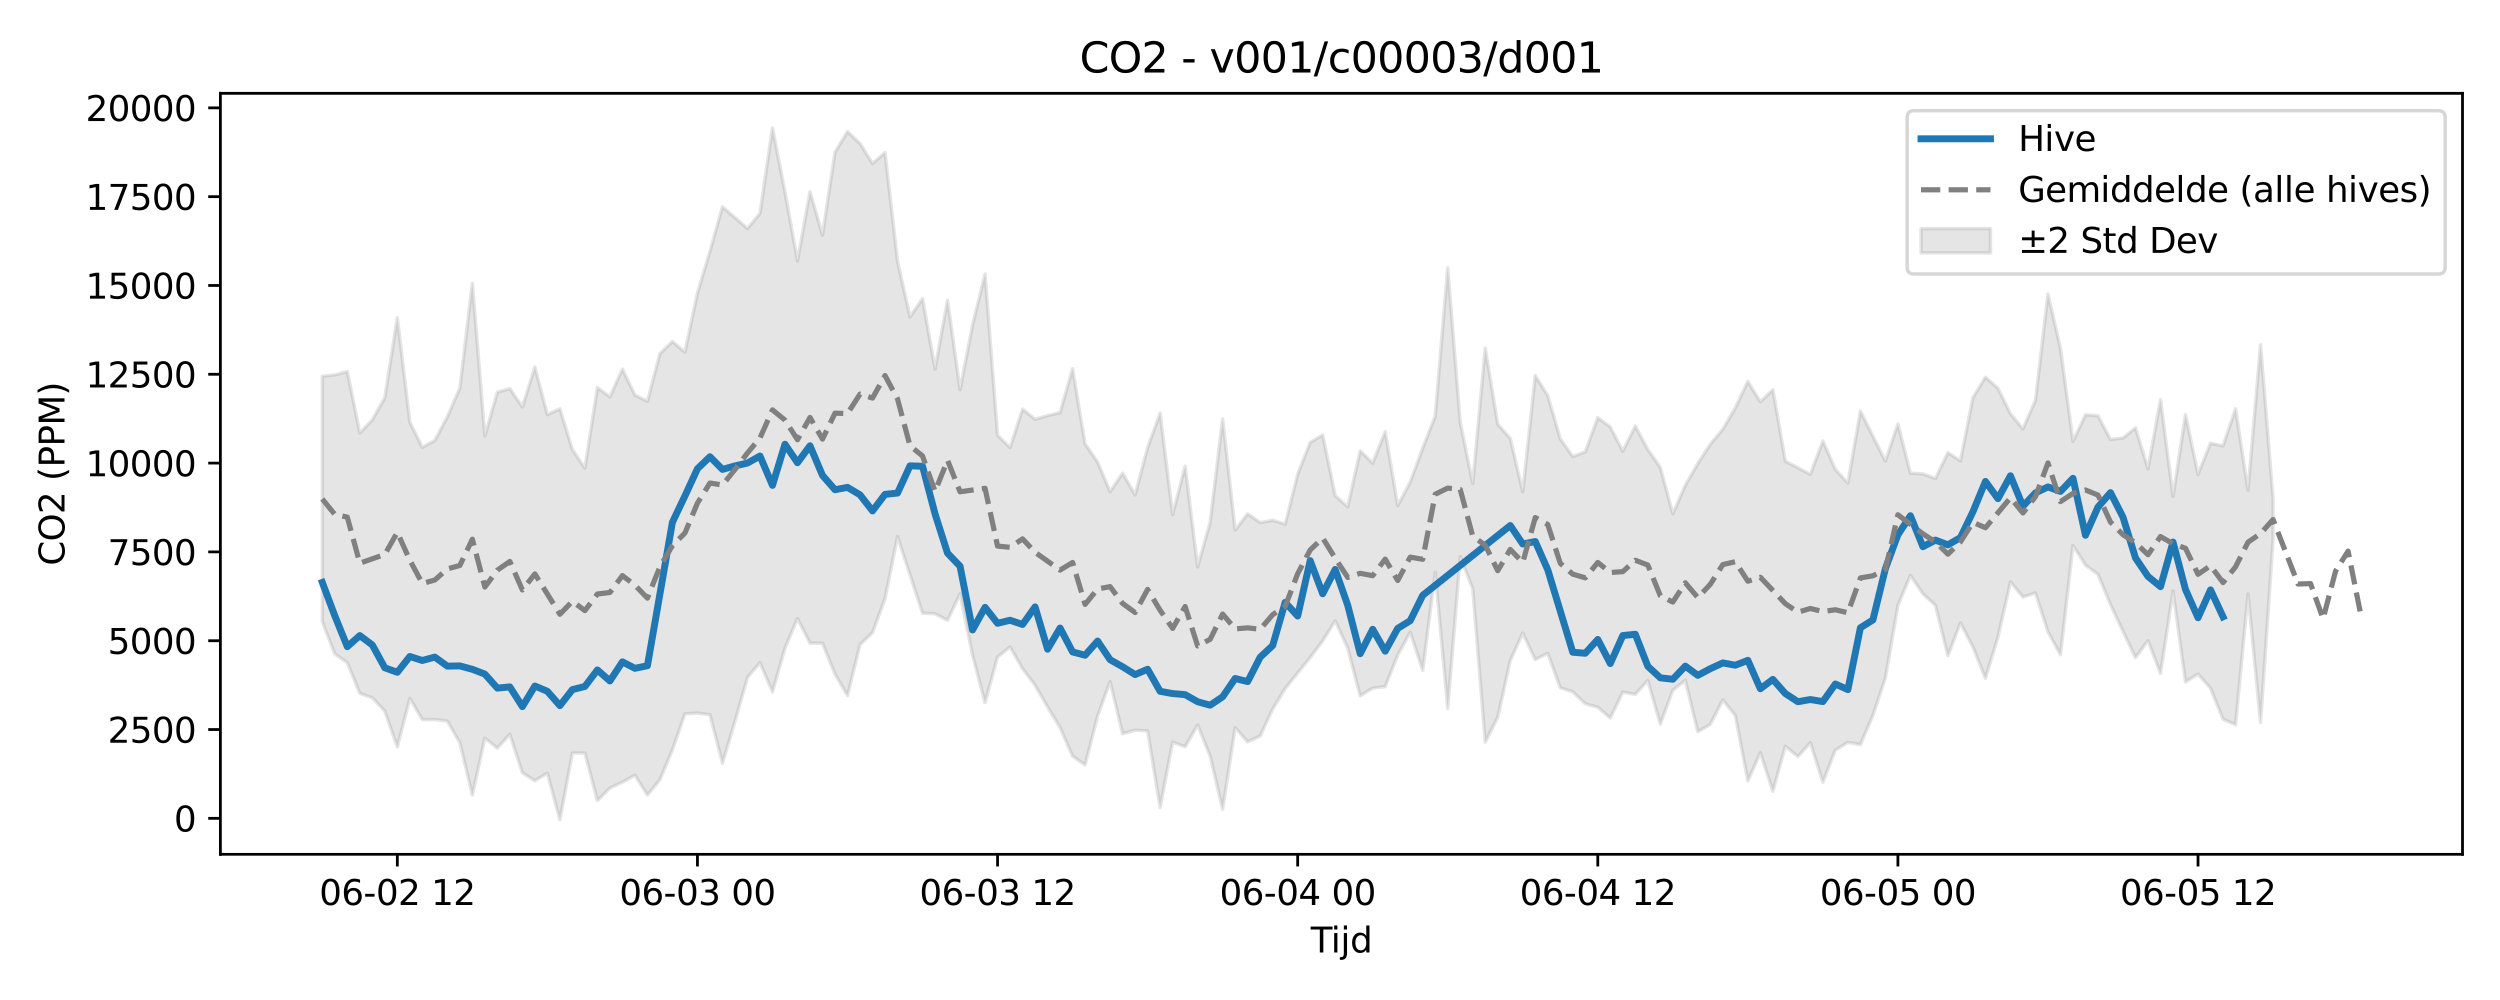 <?xml version="1.0" encoding="utf-8" standalone="no"?>
<!DOCTYPE svg PUBLIC "-//W3C//DTD SVG 1.1//EN"
  "http://www.w3.org/Graphics/SVG/1.1/DTD/svg11.dtd">
<svg xmlns:xlink="http://www.w3.org/1999/xlink" width="720pt" height="288pt" viewBox="0 0 720 288" xmlns="http://www.w3.org/2000/svg" version="1.1">
 <defs>
  <style type="text/css">*{stroke-linejoin: round; stroke-linecap: butt}</style>
 </defs>
 <g id="figure_1">
  <g id="patch_1">
   <path d="M 0 288 
L 720 288 
L 720 0 
L 0 0 
z
" style="fill: #ffffff"/>
  </g>
  <g id="axes_1">
   <g id="patch_2">
    <path d="M 63.47 246.04 
L 709.2 246.04 
L 709.2 26.88 
L 63.47 26.88 
z
" style="fill: #ffffff"/>
   </g>
   <g id="FillBetweenPolyCollection_1">
    <defs>
     <path id="m6a760f106d" d="M 92.821 -179.649 
L 92.821 -108.94 
L 96.423 -99.675 
L 100.024 -97.133 
L 103.626 -88.314 
L 107.227 -87.012 
L 110.828 -83.213 
L 114.43 -72.883 
L 118.031 -86.874 
L 121.633 -80.772 
L 125.234 -80.747 
L 128.835 -80.342 
L 132.437 -74.076 
L 136.038 -59.028 
L 139.639 -75.405 
L 143.241 -72.541 
L 146.842 -76.539 
L 150.444 -65.428 
L 154.045 -63.16 
L 157.646 -65.345 
L 161.248 -51.922 
L 164.849 -71.128 
L 168.451 -71.117 
L 172.052 -57.455 
L 175.653 -61.055 
L 179.255 -62.745 
L 182.856 -64.737 
L 186.458 -59.037 
L 190.059 -63.426 
L 193.66 -72.067 
L 197.262 -82.403 
L 200.863 -82.618 
L 204.465 -82.153 
L 208.066 -68.209 
L 211.667 -80.244 
L 215.269 -92.896 
L 218.87 -97.152 
L 222.472 -88.748 
L 226.073 -101.334 
L 229.674 -109.847 
L 233.276 -102.78 
L 236.877 -102.758 
L 240.479 -93.853 
L 244.08 -87.694 
L 247.681 -102.353 
L 251.283 -105.808 
L 254.884 -115.62 
L 258.486 -133.458 
L 262.087 -122.473 
L 265.688 -111.38 
L 269.29 -111.251 
L 272.891 -109.346 
L 276.492 -116.989 
L 280.094 -99.314 
L 283.695 -85.659 
L 287.297 -98.775 
L 290.898 -101.677 
L 294.499 -95.427 
L 298.101 -90.651 
L 301.702 -84.391 
L 305.304 -78.47 
L 308.905 -70.212 
L 312.506 -67.707 
L 316.108 -81.826 
L 319.709 -91.708 
L 323.311 -76.673 
L 326.912 -77.708 
L 330.513 -77.48 
L 334.115 -55.468 
L 337.716 -74.274 
L 341.318 -72.922 
L 344.919 -79.229 
L 348.52 -70.224 
L 352.122 -54.949 
L 355.723 -78.418 
L 359.325 -74.336 
L 362.926 -76.053 
L 366.527 -83.774 
L 370.129 -89.702 
L 373.73 -94.149 
L 377.332 -98.644 
L 380.933 -103.402 
L 384.534 -109.195 
L 388.136 -101.37 
L 391.737 -87.606 
L 395.338 -89.803 
L 398.94 -90.233 
L 402.541 -99.302 
L 406.143 -105.922 
L 409.744 -94.956 
L 413.345 -123.201 
L 416.947 -83.991 
L 420.548 -127.722 
L 424.15 -118.406 
L 427.751 -74.262 
L 431.352 -81.434 
L 434.954 -97.772 
L 438.555 -105.661 
L 442.157 -98.048 
L 445.758 -99.842 
L 449.359 -89.931 
L 452.961 -88.764 
L 456.562 -85.301 
L 460.164 -84.313 
L 463.765 -81.213 
L 467.366 -88.68 
L 470.968 -88.005 
L 474.569 -92 
L 478.171 -79.476 
L 481.772 -89.213 
L 485.373 -92.055 
L 488.975 -77.242 
L 492.576 -79.384 
L 496.178 -86.43 
L 499.779 -81.914 
L 503.38 -63.091 
L 506.982 -71.228 
L 510.583 -60.145 
L 514.184 -73.108 
L 517.786 -70.102 
L 521.387 -74.11 
L 524.989 -62.725 
L 528.59 -71.981 
L 532.191 -74.19 
L 535.793 -73.548 
L 539.394 -81.959 
L 542.996 -92.772 
L 546.597 -113.596 
L 550.198 -122.294 
L 553.8 -116.986 
L 557.401 -113.67 
L 561.003 -99.153 
L 564.604 -108.599 
L 568.205 -101.647 
L 571.807 -92.654 
L 575.408 -104.507 
L 579.01 -120.435 
L 582.611 -116.047 
L 586.212 -117.224 
L 589.814 -106.053 
L 593.415 -99.44 
L 597.017 -130.904 
L 600.618 -125.226 
L 604.219 -122.598 
L 607.821 -113.88 
L 611.422 -106.156 
L 615.024 -98.61 
L 618.625 -103.528 
L 622.226 -94.041 
L 625.828 -117.793 
L 629.429 -91.606 
L 633.031 -93.866 
L 636.632 -89.801 
L 640.233 -80.89 
L 643.835 -79.266 
L 647.436 -116.949 
L 651.037 -79.905 
L 654.639 -132.373 
L 654.639 -144.358 
L 654.639 -144.358 
L 651.037 -188.748 
L 647.436 -146.783 
L 643.835 -170.245 
L 640.233 -159.554 
L 636.632 -160.365 
L 633.031 -151.342 
L 629.429 -168.569 
L 625.828 -145.019 
L 622.226 -172.901 
L 618.625 -152.961 
L 615.024 -164.773 
L 611.422 -161.843 
L 607.821 -161.42 
L 604.219 -168.235 
L 600.618 -168.548 
L 597.017 -160.898 
L 593.415 -187.644 
L 589.814 -203.274 
L 586.212 -172.707 
L 582.611 -164.49 
L 579.01 -168.82 
L 575.408 -176.174 
L 571.807 -179.372 
L 568.205 -173.466 
L 564.604 -155.255 
L 561.003 -157.644 
L 557.401 -150.18 
L 553.8 -151.536 
L 550.198 -151.687 
L 546.597 -165.903 
L 542.996 -155.223 
L 539.394 -162.387 
L 535.793 -169.575 
L 532.191 -148.878 
L 528.59 -152.792 
L 524.989 -161.001 
L 521.387 -151.392 
L 517.786 -153.276 
L 514.184 -155.173 
L 510.583 -175.746 
L 506.982 -172.283 
L 503.38 -178.134 
L 499.779 -170.548 
L 496.178 -164.375 
L 492.576 -160.075 
L 488.975 -154.521 
L 485.373 -148.239 
L 481.772 -139.997 
L 478.171 -153.389 
L 474.569 -158.559 
L 470.968 -165.279 
L 467.366 -158.064 
L 463.765 -165.025 
L 460.164 -167.708 
L 456.562 -157.866 
L 452.961 -156.508 
L 449.359 -161.613 
L 445.758 -174.044 
L 442.157 -179.834 
L 438.555 -146.352 
L 434.954 -161.759 
L 431.352 -165.844 
L 427.751 -187.699 
L 424.15 -148.713 
L 420.548 -166.329 
L 416.947 -210.866 
L 413.345 -168.121 
L 409.744 -158.907 
L 406.143 -149.166 
L 402.541 -142.337 
L 398.94 -163.704 
L 395.338 -154.611 
L 391.737 -158.155 
L 388.136 -142.032 
L 384.534 -145.288 
L 380.933 -162.704 
L 377.332 -160.578 
L 373.73 -151.399 
L 370.129 -137.027 
L 366.527 -138.168 
L 362.926 -137.485 
L 359.325 -140.029 
L 355.723 -135.332 
L 352.122 -167.361 
L 348.52 -137.544 
L 344.919 -124.718 
L 341.318 -153.734 
L 337.716 -139.76 
L 334.115 -169.011 
L 330.513 -159.015 
L 326.912 -145.474 
L 323.311 -151.736 
L 319.709 -146.394 
L 316.108 -154.927 
L 312.506 -160.161 
L 308.905 -181.798 
L 305.304 -169.161 
L 301.702 -168.302 
L 298.101 -167.244 
L 294.499 -170.182 
L 290.898 -159.071 
L 287.297 -162.669 
L 283.695 -209.066 
L 280.094 -194.357 
L 276.492 -175.751 
L 272.891 -201.558 
L 269.29 -181.722 
L 265.688 -201.997 
L 262.087 -196.712 
L 258.486 -212.756 
L 254.884 -244.054 
L 251.283 -240.908 
L 247.681 -246.646 
L 244.08 -250.106 
L 240.479 -244.151 
L 236.877 -220.302 
L 233.276 -232.76 
L 229.674 -212.872 
L 226.073 -232.686 
L 222.472 -251.158 
L 218.87 -226.536 
L 215.269 -222.183 
L 211.667 -225.323 
L 208.066 -228.429 
L 204.465 -215.618 
L 200.863 -203.591 
L 197.262 -186.586 
L 193.66 -189.642 
L 190.059 -186.147 
L 186.458 -172.445 
L 182.856 -174.217 
L 179.255 -181.702 
L 175.653 -173.677 
L 172.052 -176.391 
L 168.451 -153.179 
L 164.849 -158.526 
L 161.248 -170.269 
L 157.646 -168.569 
L 154.045 -182.279 
L 150.444 -170.776 
L 146.842 -176.071 
L 143.241 -175.058 
L 139.639 -162.447 
L 136.038 -206.391 
L 132.437 -176.218 
L 128.835 -167.98 
L 125.234 -161.168 
L 121.633 -159.151 
L 118.031 -166.44 
L 114.43 -196.514 
L 110.828 -173.44 
L 107.227 -167.089 
L 103.626 -163.283 
L 100.024 -180.995 
L 96.423 -180.016 
L 92.821 -179.649 
z
" style="stroke: #808080; stroke-opacity: 0.2"/>
    </defs>
    <g clip-path="url(#pb9252dc66d)">
     <use xlink:href="#m6a760f106d" x="0" y="288" style="fill: #808080; fill-opacity: 0.2; stroke: #808080; stroke-opacity: 0.2"/>
    </g>
   </g>
   <g id="matplotlib.axis_1">
    <g id="xtick_1">
     <g id="line2d_1">
      <defs>
       <path id="m0c580b9321" d="M 0 0 
L 0 3.5 
" style="stroke: #000000; stroke-width: 0.8"/>
      </defs>
      <g>
       <use xlink:href="#m0c580b9321" x="114.43" y="246.04" style="stroke: #000000; stroke-width: 0.8"/>
      </g>
     </g>
     <g id="text_1">
      <!-- 06-02 12 -->
      <g transform="translate(91.949 260.638) scale(0.1 -0.1)">
       <defs>
        <path id="DejaVuSans-30" d="M 2034 4250 
Q 1547 4250 1301 3770 
Q 1056 3291 1056 2328 
Q 1056 1369 1301 889 
Q 1547 409 2034 409 
Q 2525 409 2770 889 
Q 3016 1369 3016 2328 
Q 3016 3291 2770 3770 
Q 2525 4250 2034 4250 
z
M 2034 4750 
Q 2819 4750 3233 4129 
Q 3647 3509 3647 2328 
Q 3647 1150 3233 529 
Q 2819 -91 2034 -91 
Q 1250 -91 836 529 
Q 422 1150 422 2328 
Q 422 3509 836 4129 
Q 1250 4750 2034 4750 
z
" transform="scale(0.016)"/>
        <path id="DejaVuSans-36" d="M 2113 2584 
Q 1688 2584 1439 2293 
Q 1191 2003 1191 1497 
Q 1191 994 1439 701 
Q 1688 409 2113 409 
Q 2538 409 2786 701 
Q 3034 994 3034 1497 
Q 3034 2003 2786 2293 
Q 2538 2584 2113 2584 
z
M 3366 4563 
L 3366 3988 
Q 3128 4100 2886 4159 
Q 2644 4219 2406 4219 
Q 1781 4219 1451 3797 
Q 1122 3375 1075 2522 
Q 1259 2794 1537 2939 
Q 1816 3084 2150 3084 
Q 2853 3084 3261 2657 
Q 3669 2231 3669 1497 
Q 3669 778 3244 343 
Q 2819 -91 2113 -91 
Q 1303 -91 875 529 
Q 447 1150 447 2328 
Q 447 3434 972 4092 
Q 1497 4750 2381 4750 
Q 2619 4750 2861 4703 
Q 3103 4656 3366 4563 
z
" transform="scale(0.016)"/>
        <path id="DejaVuSans-2d" d="M 313 2009 
L 1997 2009 
L 1997 1497 
L 313 1497 
L 313 2009 
z
" transform="scale(0.016)"/>
        <path id="DejaVuSans-32" d="M 1228 531 
L 3431 531 
L 3431 0 
L 469 0 
L 469 531 
Q 828 903 1448 1529 
Q 2069 2156 2228 2338 
Q 2531 2678 2651 2914 
Q 2772 3150 2772 3378 
Q 2772 3750 2511 3984 
Q 2250 4219 1831 4219 
Q 1534 4219 1204 4116 
Q 875 4013 500 3803 
L 500 4441 
Q 881 4594 1212 4672 
Q 1544 4750 1819 4750 
Q 2544 4750 2975 4387 
Q 3406 4025 3406 3419 
Q 3406 3131 3298 2873 
Q 3191 2616 2906 2266 
Q 2828 2175 2409 1742 
Q 1991 1309 1228 531 
z
" transform="scale(0.016)"/>
        <path id="DejaVuSans-20" transform="scale(0.016)"/>
        <path id="DejaVuSans-31" d="M 794 531 
L 1825 531 
L 1825 4091 
L 703 3866 
L 703 4441 
L 1819 4666 
L 2450 4666 
L 2450 531 
L 3481 531 
L 3481 0 
L 794 0 
L 794 531 
z
" transform="scale(0.016)"/>
       </defs>
       <use xlink:href="#DejaVuSans-30"/>
       <use xlink:href="#DejaVuSans-36" transform="translate(63.623 0)"/>
       <use xlink:href="#DejaVuSans-2d" transform="translate(127.246 0)"/>
       <use xlink:href="#DejaVuSans-30" transform="translate(163.33 0)"/>
       <use xlink:href="#DejaVuSans-32" transform="translate(226.953 0)"/>
       <use xlink:href="#DejaVuSans-20" transform="translate(290.576 0)"/>
       <use xlink:href="#DejaVuSans-31" transform="translate(322.363 0)"/>
       <use xlink:href="#DejaVuSans-32" transform="translate(385.986 0)"/>
      </g>
     </g>
    </g>
    <g id="xtick_2">
     <g id="line2d_2">
      <g>
       <use xlink:href="#m0c580b9321" x="200.863" y="246.04" style="stroke: #000000; stroke-width: 0.8"/>
      </g>
     </g>
     <g id="text_2">
      <!-- 06-03 00 -->
      <g transform="translate(178.383 260.638) scale(0.1 -0.1)">
       <defs>
        <path id="DejaVuSans-33" d="M 2597 2516 
Q 3050 2419 3304 2112 
Q 3559 1806 3559 1356 
Q 3559 666 3084 287 
Q 2609 -91 1734 -91 
Q 1441 -91 1130 -33 
Q 819 25 488 141 
L 488 750 
Q 750 597 1062 519 
Q 1375 441 1716 441 
Q 2309 441 2620 675 
Q 2931 909 2931 1356 
Q 2931 1769 2642 2001 
Q 2353 2234 1838 2234 
L 1294 2234 
L 1294 2753 
L 1863 2753 
Q 2328 2753 2575 2939 
Q 2822 3125 2822 3475 
Q 2822 3834 2567 4026 
Q 2313 4219 1838 4219 
Q 1578 4219 1281 4162 
Q 984 4106 628 3988 
L 628 4550 
Q 988 4650 1302 4700 
Q 1616 4750 1894 4750 
Q 2613 4750 3031 4423 
Q 3450 4097 3450 3541 
Q 3450 3153 3228 2886 
Q 3006 2619 2597 2516 
z
" transform="scale(0.016)"/>
       </defs>
       <use xlink:href="#DejaVuSans-30"/>
       <use xlink:href="#DejaVuSans-36" transform="translate(63.623 0)"/>
       <use xlink:href="#DejaVuSans-2d" transform="translate(127.246 0)"/>
       <use xlink:href="#DejaVuSans-30" transform="translate(163.33 0)"/>
       <use xlink:href="#DejaVuSans-33" transform="translate(226.953 0)"/>
       <use xlink:href="#DejaVuSans-20" transform="translate(290.576 0)"/>
       <use xlink:href="#DejaVuSans-30" transform="translate(322.363 0)"/>
       <use xlink:href="#DejaVuSans-30" transform="translate(385.986 0)"/>
      </g>
     </g>
    </g>
    <g id="xtick_3">
     <g id="line2d_3">
      <g>
       <use xlink:href="#m0c580b9321" x="287.297" y="246.04" style="stroke: #000000; stroke-width: 0.8"/>
      </g>
     </g>
     <g id="text_3">
      <!-- 06-03 12 -->
      <g transform="translate(264.816 260.638) scale(0.1 -0.1)">
       <use xlink:href="#DejaVuSans-30"/>
       <use xlink:href="#DejaVuSans-36" transform="translate(63.623 0)"/>
       <use xlink:href="#DejaVuSans-2d" transform="translate(127.246 0)"/>
       <use xlink:href="#DejaVuSans-30" transform="translate(163.33 0)"/>
       <use xlink:href="#DejaVuSans-33" transform="translate(226.953 0)"/>
       <use xlink:href="#DejaVuSans-20" transform="translate(290.576 0)"/>
       <use xlink:href="#DejaVuSans-31" transform="translate(322.363 0)"/>
       <use xlink:href="#DejaVuSans-32" transform="translate(385.986 0)"/>
      </g>
     </g>
    </g>
    <g id="xtick_4">
     <g id="line2d_4">
      <g>
       <use xlink:href="#m0c580b9321" x="373.73" y="246.04" style="stroke: #000000; stroke-width: 0.8"/>
      </g>
     </g>
     <g id="text_4">
      <!-- 06-04 00 -->
      <g transform="translate(351.25 260.638) scale(0.1 -0.1)">
       <defs>
        <path id="DejaVuSans-34" d="M 2419 4116 
L 825 1625 
L 2419 1625 
L 2419 4116 
z
M 2253 4666 
L 3047 4666 
L 3047 1625 
L 3713 1625 
L 3713 1100 
L 3047 1100 
L 3047 0 
L 2419 0 
L 2419 1100 
L 313 1100 
L 313 1709 
L 2253 4666 
z
" transform="scale(0.016)"/>
       </defs>
       <use xlink:href="#DejaVuSans-30"/>
       <use xlink:href="#DejaVuSans-36" transform="translate(63.623 0)"/>
       <use xlink:href="#DejaVuSans-2d" transform="translate(127.246 0)"/>
       <use xlink:href="#DejaVuSans-30" transform="translate(163.33 0)"/>
       <use xlink:href="#DejaVuSans-34" transform="translate(226.953 0)"/>
       <use xlink:href="#DejaVuSans-20" transform="translate(290.576 0)"/>
       <use xlink:href="#DejaVuSans-30" transform="translate(322.363 0)"/>
       <use xlink:href="#DejaVuSans-30" transform="translate(385.986 0)"/>
      </g>
     </g>
    </g>
    <g id="xtick_5">
     <g id="line2d_5">
      <g>
       <use xlink:href="#m0c580b9321" x="460.164" y="246.04" style="stroke: #000000; stroke-width: 0.8"/>
      </g>
     </g>
     <g id="text_5">
      <!-- 06-04 12 -->
      <g transform="translate(437.683 260.638) scale(0.1 -0.1)">
       <use xlink:href="#DejaVuSans-30"/>
       <use xlink:href="#DejaVuSans-36" transform="translate(63.623 0)"/>
       <use xlink:href="#DejaVuSans-2d" transform="translate(127.246 0)"/>
       <use xlink:href="#DejaVuSans-30" transform="translate(163.33 0)"/>
       <use xlink:href="#DejaVuSans-34" transform="translate(226.953 0)"/>
       <use xlink:href="#DejaVuSans-20" transform="translate(290.576 0)"/>
       <use xlink:href="#DejaVuSans-31" transform="translate(322.363 0)"/>
       <use xlink:href="#DejaVuSans-32" transform="translate(385.986 0)"/>
      </g>
     </g>
    </g>
    <g id="xtick_6">
     <g id="line2d_6">
      <g>
       <use xlink:href="#m0c580b9321" x="546.597" y="246.04" style="stroke: #000000; stroke-width: 0.8"/>
      </g>
     </g>
     <g id="text_6">
      <!-- 06-05 00 -->
      <g transform="translate(524.117 260.638) scale(0.1 -0.1)">
       <defs>
        <path id="DejaVuSans-35" d="M 691 4666 
L 3169 4666 
L 3169 4134 
L 1269 4134 
L 1269 2991 
Q 1406 3038 1543 3061 
Q 1681 3084 1819 3084 
Q 2600 3084 3056 2656 
Q 3513 2228 3513 1497 
Q 3513 744 3044 326 
Q 2575 -91 1722 -91 
Q 1428 -91 1123 -41 
Q 819 9 494 109 
L 494 744 
Q 775 591 1075 516 
Q 1375 441 1709 441 
Q 2250 441 2565 725 
Q 2881 1009 2881 1497 
Q 2881 1984 2565 2268 
Q 2250 2553 1709 2553 
Q 1456 2553 1204 2497 
Q 953 2441 691 2322 
L 691 4666 
z
" transform="scale(0.016)"/>
       </defs>
       <use xlink:href="#DejaVuSans-30"/>
       <use xlink:href="#DejaVuSans-36" transform="translate(63.623 0)"/>
       <use xlink:href="#DejaVuSans-2d" transform="translate(127.246 0)"/>
       <use xlink:href="#DejaVuSans-30" transform="translate(163.33 0)"/>
       <use xlink:href="#DejaVuSans-35" transform="translate(226.953 0)"/>
       <use xlink:href="#DejaVuSans-20" transform="translate(290.576 0)"/>
       <use xlink:href="#DejaVuSans-30" transform="translate(322.363 0)"/>
       <use xlink:href="#DejaVuSans-30" transform="translate(385.986 0)"/>
      </g>
     </g>
    </g>
    <g id="xtick_7">
     <g id="line2d_7">
      <g>
       <use xlink:href="#m0c580b9321" x="633.031" y="246.04" style="stroke: #000000; stroke-width: 0.8"/>
      </g>
     </g>
     <g id="text_7">
      <!-- 06-05 12 -->
      <g transform="translate(610.55 260.638) scale(0.1 -0.1)">
       <use xlink:href="#DejaVuSans-30"/>
       <use xlink:href="#DejaVuSans-36" transform="translate(63.623 0)"/>
       <use xlink:href="#DejaVuSans-2d" transform="translate(127.246 0)"/>
       <use xlink:href="#DejaVuSans-30" transform="translate(163.33 0)"/>
       <use xlink:href="#DejaVuSans-35" transform="translate(226.953 0)"/>
       <use xlink:href="#DejaVuSans-20" transform="translate(290.576 0)"/>
       <use xlink:href="#DejaVuSans-31" transform="translate(322.363 0)"/>
       <use xlink:href="#DejaVuSans-32" transform="translate(385.986 0)"/>
      </g>
     </g>
    </g>
    <g id="text_8">
     <!-- Tijd -->
     <g transform="translate(377.485 274.317) scale(0.1 -0.1)">
      <defs>
       <path id="DejaVuSans-54" d="M -19 4666 
L 3928 4666 
L 3928 4134 
L 2272 4134 
L 2272 0 
L 1638 0 
L 1638 4134 
L -19 4134 
L -19 4666 
z
" transform="scale(0.016)"/>
       <path id="DejaVuSans-69" d="M 603 3500 
L 1178 3500 
L 1178 0 
L 603 0 
L 603 3500 
z
M 603 4863 
L 1178 4863 
L 1178 4134 
L 603 4134 
L 603 4863 
z
" transform="scale(0.016)"/>
       <path id="DejaVuSans-6a" d="M 603 3500 
L 1178 3500 
L 1178 -63 
Q 1178 -731 923 -1031 
Q 669 -1331 103 -1331 
L -116 -1331 
L -116 -844 
L 38 -844 
Q 366 -844 484 -692 
Q 603 -541 603 -63 
L 603 3500 
z
M 603 4863 
L 1178 4863 
L 1178 4134 
L 603 4134 
L 603 4863 
z
" transform="scale(0.016)"/>
       <path id="DejaVuSans-64" d="M 2906 2969 
L 2906 4863 
L 3481 4863 
L 3481 0 
L 2906 0 
L 2906 525 
Q 2725 213 2448 61 
Q 2172 -91 1784 -91 
Q 1150 -91 751 415 
Q 353 922 353 1747 
Q 353 2572 751 3078 
Q 1150 3584 1784 3584 
Q 2172 3584 2448 3432 
Q 2725 3281 2906 2969 
z
M 947 1747 
Q 947 1113 1208 752 
Q 1469 391 1925 391 
Q 2381 391 2643 752 
Q 2906 1113 2906 1747 
Q 2906 2381 2643 2742 
Q 2381 3103 1925 3103 
Q 1469 3103 1208 2742 
Q 947 2381 947 1747 
z
" transform="scale(0.016)"/>
      </defs>
      <use xlink:href="#DejaVuSans-54"/>
      <use xlink:href="#DejaVuSans-69" transform="translate(57.959 0)"/>
      <use xlink:href="#DejaVuSans-6a" transform="translate(85.742 0)"/>
      <use xlink:href="#DejaVuSans-64" transform="translate(113.525 0)"/>
     </g>
    </g>
   </g>
   <g id="matplotlib.axis_2">
    <g id="ytick_1">
     <g id="line2d_8">
      <defs>
       <path id="m8b8b294ab4" d="M 0 0 
L -3.5 0 
" style="stroke: #000000; stroke-width: 0.8"/>
      </defs>
      <g>
       <use xlink:href="#m8b8b294ab4" x="63.47" y="235.682" style="stroke: #000000; stroke-width: 0.8"/>
      </g>
     </g>
     <g id="text_9">
      <!-- 0 -->
      <g transform="translate(50.108 239.481) scale(0.1 -0.1)">
       <use xlink:href="#DejaVuSans-30"/>
      </g>
     </g>
    </g>
    <g id="ytick_2">
     <g id="line2d_9">
      <g>
       <use xlink:href="#m8b8b294ab4" x="63.47" y="210.104" style="stroke: #000000; stroke-width: 0.8"/>
      </g>
     </g>
     <g id="text_10">
      <!-- 2500 -->
      <g transform="translate(31.02 213.903) scale(0.1 -0.1)">
       <use xlink:href="#DejaVuSans-32"/>
       <use xlink:href="#DejaVuSans-35" transform="translate(63.623 0)"/>
       <use xlink:href="#DejaVuSans-30" transform="translate(127.246 0)"/>
       <use xlink:href="#DejaVuSans-30" transform="translate(190.869 0)"/>
      </g>
     </g>
    </g>
    <g id="ytick_3">
     <g id="line2d_10">
      <g>
       <use xlink:href="#m8b8b294ab4" x="63.47" y="184.527" style="stroke: #000000; stroke-width: 0.8"/>
      </g>
     </g>
     <g id="text_11">
      <!-- 5000 -->
      <g transform="translate(31.02 188.326) scale(0.1 -0.1)">
       <use xlink:href="#DejaVuSans-35"/>
       <use xlink:href="#DejaVuSans-30" transform="translate(63.623 0)"/>
       <use xlink:href="#DejaVuSans-30" transform="translate(127.246 0)"/>
       <use xlink:href="#DejaVuSans-30" transform="translate(190.869 0)"/>
      </g>
     </g>
    </g>
    <g id="ytick_4">
     <g id="line2d_11">
      <g>
       <use xlink:href="#m8b8b294ab4" x="63.47" y="158.949" style="stroke: #000000; stroke-width: 0.8"/>
      </g>
     </g>
     <g id="text_12">
      <!-- 7500 -->
      <g transform="translate(31.02 162.749) scale(0.1 -0.1)">
       <defs>
        <path id="DejaVuSans-37" d="M 525 4666 
L 3525 4666 
L 3525 4397 
L 1831 0 
L 1172 0 
L 2766 4134 
L 525 4134 
L 525 4666 
z
" transform="scale(0.016)"/>
       </defs>
       <use xlink:href="#DejaVuSans-37"/>
       <use xlink:href="#DejaVuSans-35" transform="translate(63.623 0)"/>
       <use xlink:href="#DejaVuSans-30" transform="translate(127.246 0)"/>
       <use xlink:href="#DejaVuSans-30" transform="translate(190.869 0)"/>
      </g>
     </g>
    </g>
    <g id="ytick_5">
     <g id="line2d_12">
      <g>
       <use xlink:href="#m8b8b294ab4" x="63.47" y="133.372" style="stroke: #000000; stroke-width: 0.8"/>
      </g>
     </g>
     <g id="text_13">
      <!-- 10000 -->
      <g transform="translate(24.657 137.171) scale(0.1 -0.1)">
       <use xlink:href="#DejaVuSans-31"/>
       <use xlink:href="#DejaVuSans-30" transform="translate(63.623 0)"/>
       <use xlink:href="#DejaVuSans-30" transform="translate(127.246 0)"/>
       <use xlink:href="#DejaVuSans-30" transform="translate(190.869 0)"/>
       <use xlink:href="#DejaVuSans-30" transform="translate(254.492 0)"/>
      </g>
     </g>
    </g>
    <g id="ytick_6">
     <g id="line2d_13">
      <g>
       <use xlink:href="#m8b8b294ab4" x="63.47" y="107.795" style="stroke: #000000; stroke-width: 0.8"/>
      </g>
     </g>
     <g id="text_14">
      <!-- 12500 -->
      <g transform="translate(24.657 111.594) scale(0.1 -0.1)">
       <use xlink:href="#DejaVuSans-31"/>
       <use xlink:href="#DejaVuSans-32" transform="translate(63.623 0)"/>
       <use xlink:href="#DejaVuSans-35" transform="translate(127.246 0)"/>
       <use xlink:href="#DejaVuSans-30" transform="translate(190.869 0)"/>
       <use xlink:href="#DejaVuSans-30" transform="translate(254.492 0)"/>
      </g>
     </g>
    </g>
    <g id="ytick_7">
     <g id="line2d_14">
      <g>
       <use xlink:href="#m8b8b294ab4" x="63.47" y="82.217" style="stroke: #000000; stroke-width: 0.8"/>
      </g>
     </g>
     <g id="text_15">
      <!-- 15000 -->
      <g transform="translate(24.657 86.016) scale(0.1 -0.1)">
       <use xlink:href="#DejaVuSans-31"/>
       <use xlink:href="#DejaVuSans-35" transform="translate(63.623 0)"/>
       <use xlink:href="#DejaVuSans-30" transform="translate(127.246 0)"/>
       <use xlink:href="#DejaVuSans-30" transform="translate(190.869 0)"/>
       <use xlink:href="#DejaVuSans-30" transform="translate(254.492 0)"/>
      </g>
     </g>
    </g>
    <g id="ytick_8">
     <g id="line2d_15">
      <g>
       <use xlink:href="#m8b8b294ab4" x="63.47" y="56.64" style="stroke: #000000; stroke-width: 0.8"/>
      </g>
     </g>
     <g id="text_16">
      <!-- 17500 -->
      <g transform="translate(24.657 60.439) scale(0.1 -0.1)">
       <use xlink:href="#DejaVuSans-31"/>
       <use xlink:href="#DejaVuSans-37" transform="translate(63.623 0)"/>
       <use xlink:href="#DejaVuSans-35" transform="translate(127.246 0)"/>
       <use xlink:href="#DejaVuSans-30" transform="translate(190.869 0)"/>
       <use xlink:href="#DejaVuSans-30" transform="translate(254.492 0)"/>
      </g>
     </g>
    </g>
    <g id="ytick_9">
     <g id="line2d_16">
      <g>
       <use xlink:href="#m8b8b294ab4" x="63.47" y="31.062" style="stroke: #000000; stroke-width: 0.8"/>
      </g>
     </g>
     <g id="text_17">
      <!-- 20000 -->
      <g transform="translate(24.657 34.862) scale(0.1 -0.1)">
       <use xlink:href="#DejaVuSans-32"/>
       <use xlink:href="#DejaVuSans-30" transform="translate(63.623 0)"/>
       <use xlink:href="#DejaVuSans-30" transform="translate(127.246 0)"/>
       <use xlink:href="#DejaVuSans-30" transform="translate(190.869 0)"/>
       <use xlink:href="#DejaVuSans-30" transform="translate(254.492 0)"/>
      </g>
     </g>
    </g>
    <g id="text_18">
     <!-- CO2 (PPM) -->
     <g transform="translate(18.578 162.903) rotate(-90) scale(0.1 -0.1)">
      <defs>
       <path id="DejaVuSans-43" d="M 4122 4306 
L 4122 3641 
Q 3803 3938 3442 4084 
Q 3081 4231 2675 4231 
Q 1875 4231 1450 3742 
Q 1025 3253 1025 2328 
Q 1025 1406 1450 917 
Q 1875 428 2675 428 
Q 3081 428 3442 575 
Q 3803 722 4122 1019 
L 4122 359 
Q 3791 134 3420 21 
Q 3050 -91 2638 -91 
Q 1578 -91 968 557 
Q 359 1206 359 2328 
Q 359 3453 968 4101 
Q 1578 4750 2638 4750 
Q 3056 4750 3426 4639 
Q 3797 4528 4122 4306 
z
" transform="scale(0.016)"/>
       <path id="DejaVuSans-4f" d="M 2522 4238 
Q 1834 4238 1429 3725 
Q 1025 3213 1025 2328 
Q 1025 1447 1429 934 
Q 1834 422 2522 422 
Q 3209 422 3611 934 
Q 4013 1447 4013 2328 
Q 4013 3213 3611 3725 
Q 3209 4238 2522 4238 
z
M 2522 4750 
Q 3503 4750 4090 4092 
Q 4678 3434 4678 2328 
Q 4678 1225 4090 567 
Q 3503 -91 2522 -91 
Q 1538 -91 948 565 
Q 359 1222 359 2328 
Q 359 3434 948 4092 
Q 1538 4750 2522 4750 
z
" transform="scale(0.016)"/>
       <path id="DejaVuSans-28" d="M 1984 4856 
Q 1566 4138 1362 3434 
Q 1159 2731 1159 2009 
Q 1159 1288 1364 580 
Q 1569 -128 1984 -844 
L 1484 -844 
Q 1016 -109 783 600 
Q 550 1309 550 2009 
Q 550 2706 781 3412 
Q 1013 4119 1484 4856 
L 1984 4856 
z
" transform="scale(0.016)"/>
       <path id="DejaVuSans-50" d="M 1259 4147 
L 1259 2394 
L 2053 2394 
Q 2494 2394 2734 2622 
Q 2975 2850 2975 3272 
Q 2975 3691 2734 3919 
Q 2494 4147 2053 4147 
L 1259 4147 
z
M 628 4666 
L 2053 4666 
Q 2838 4666 3239 4311 
Q 3641 3956 3641 3272 
Q 3641 2581 3239 2228 
Q 2838 1875 2053 1875 
L 1259 1875 
L 1259 0 
L 628 0 
L 628 4666 
z
" transform="scale(0.016)"/>
       <path id="DejaVuSans-4d" d="M 628 4666 
L 1569 4666 
L 2759 1491 
L 3956 4666 
L 4897 4666 
L 4897 0 
L 4281 0 
L 4281 4097 
L 3078 897 
L 2444 897 
L 1241 4097 
L 1241 0 
L 628 0 
L 628 4666 
z
" transform="scale(0.016)"/>
       <path id="DejaVuSans-29" d="M 513 4856 
L 1013 4856 
Q 1481 4119 1714 3412 
Q 1947 2706 1947 2009 
Q 1947 1309 1714 600 
Q 1481 -109 1013 -844 
L 513 -844 
Q 928 -128 1133 580 
Q 1338 1288 1338 2009 
Q 1338 2731 1133 3434 
Q 928 4138 513 4856 
z
" transform="scale(0.016)"/>
      </defs>
      <use xlink:href="#DejaVuSans-43"/>
      <use xlink:href="#DejaVuSans-4f" transform="translate(69.824 0)"/>
      <use xlink:href="#DejaVuSans-32" transform="translate(148.535 0)"/>
      <use xlink:href="#DejaVuSans-20" transform="translate(212.158 0)"/>
      <use xlink:href="#DejaVuSans-28" transform="translate(243.945 0)"/>
      <use xlink:href="#DejaVuSans-50" transform="translate(282.959 0)"/>
      <use xlink:href="#DejaVuSans-50" transform="translate(343.262 0)"/>
      <use xlink:href="#DejaVuSans-4d" transform="translate(403.564 0)"/>
      <use xlink:href="#DejaVuSans-29" transform="translate(489.844 0)"/>
     </g>
    </g>
   </g>
   <g id="line2d_17">
    <path d="M 92.821 167.738 
L 96.423 177.355 
L 100.024 186.242 
L 103.626 183.047 
L 107.227 185.748 
L 110.828 192.33 
L 114.43 193.612 
L 118.031 189.073 
L 121.633 190.219 
L 125.234 189.243 
L 128.835 191.852 
L 132.437 191.781 
L 136.038 192.756 
L 139.639 194.14 
L 143.241 198.178 
L 146.842 197.824 
L 150.444 203.505 
L 154.045 197.575 
L 157.646 199.089 
L 161.248 203.222 
L 164.849 198.605 
L 168.451 197.694 
L 172.052 192.947 
L 175.653 196.112 
L 179.255 190.611 
L 182.856 192.48 
L 186.458 191.723 
L 193.66 150.393 
L 197.262 142.829 
L 200.863 135.002 
L 204.465 131.547 
L 208.066 135.186 
L 211.667 134.187 
L 215.269 133.362 
L 218.87 131.336 
L 222.472 139.78 
L 226.073 127.939 
L 229.674 133.259 
L 233.276 128.386 
L 236.877 136.922 
L 240.479 141.045 
L 244.08 140.36 
L 247.681 142.508 
L 251.283 147.139 
L 254.884 142.379 
L 258.486 142.003 
L 262.087 134.16 
L 265.688 134.279 
L 269.29 147.982 
L 272.891 159.318 
L 276.492 163.066 
L 280.094 181.423 
L 283.695 174.917 
L 287.297 179.51 
L 290.898 178.634 
L 294.499 179.841 
L 298.101 174.794 
L 301.702 186.972 
L 305.304 180.878 
L 308.905 187.756 
L 312.506 188.704 
L 316.108 184.629 
L 319.709 190 
L 323.311 192.026 
L 326.912 194.284 
L 330.513 192.742 
L 334.115 199.096 
L 337.716 199.754 
L 341.318 200.054 
L 344.919 202.1 
L 348.52 203.096 
L 352.122 200.675 
L 355.723 195.402 
L 359.325 196.296 
L 362.926 189.284 
L 366.527 185.918 
L 370.129 173.484 
L 373.73 177.409 
L 377.332 161.47 
L 380.933 171.005 
L 384.534 164.007 
L 388.136 174.286 
L 391.737 188.265 
L 395.338 181.239 
L 398.94 187.535 
L 402.541 180.977 
L 406.143 178.763 
L 409.744 171.455 
L 434.954 151.355 
L 438.555 156.678 
L 442.157 155.959 
L 445.758 164.109 
L 452.961 187.848 
L 456.562 188.138 
L 460.164 184.165 
L 463.765 191.092 
L 467.366 183.043 
L 470.968 182.665 
L 474.569 191.89 
L 478.171 195.215 
L 481.772 195.621 
L 485.373 191.845 
L 488.975 194.502 
L 492.576 192.579 
L 496.178 190.921 
L 499.779 191.586 
L 503.38 190.174 
L 506.982 198.356 
L 510.583 195.665 
L 514.184 199.744 
L 517.786 202.1 
L 521.387 201.462 
L 524.989 202.056 
L 528.59 196.995 
L 532.191 198.615 
L 535.793 180.81 
L 539.394 178.538 
L 542.996 163.758 
L 546.597 154.004 
L 550.198 148.534 
L 553.8 157.452 
L 557.401 155.556 
L 561.003 156.917 
L 564.604 154.83 
L 568.205 147.371 
L 571.807 138.655 
L 575.408 143.61 
L 579.01 137.028 
L 582.611 145.789 
L 586.212 141.952 
L 589.814 140.237 
L 593.415 141.526 
L 597.017 137.751 
L 600.618 154.151 
L 604.219 146.028 
L 607.821 141.881 
L 611.422 148.947 
L 615.024 160.685 
L 618.625 166.019 
L 622.226 168.959 
L 625.828 156.126 
L 629.429 169.787 
L 633.031 177.911 
L 636.632 169.89 
L 640.233 177.641 
L 640.233 177.641 
" clip-path="url(#pb9252dc66d)" style="fill: none; stroke: #1f77b4; stroke-width: 2; stroke-linecap: square"/>
   </g>
   <g id="line2d_18">
    <path d="M 92.821 143.705 
L 96.423 148.155 
L 100.024 148.936 
L 103.626 162.202 
L 110.828 159.673 
L 114.43 153.301 
L 118.031 161.343 
L 121.633 168.038 
L 125.234 167.043 
L 128.835 163.839 
L 132.437 162.853 
L 136.038 155.29 
L 139.639 169.074 
L 143.241 164.201 
L 146.842 161.695 
L 150.444 169.898 
L 154.045 165.281 
L 161.248 176.905 
L 164.849 173.173 
L 168.451 175.852 
L 172.052 171.077 
L 175.653 170.634 
L 179.255 165.777 
L 182.856 168.523 
L 186.458 172.259 
L 190.059 163.213 
L 193.66 157.145 
L 197.262 153.506 
L 200.863 144.895 
L 204.465 139.115 
L 208.066 139.681 
L 211.667 135.216 
L 215.269 130.461 
L 218.87 126.156 
L 222.472 118.047 
L 226.073 120.99 
L 229.674 126.64 
L 233.276 120.23 
L 236.877 126.47 
L 240.479 118.998 
L 244.08 119.1 
L 247.681 113.501 
L 251.283 114.642 
L 254.884 108.163 
L 258.486 114.893 
L 262.087 128.408 
L 265.688 131.312 
L 269.29 141.513 
L 272.891 132.548 
L 276.492 141.63 
L 283.695 140.637 
L 287.297 157.278 
L 290.898 157.626 
L 294.499 155.196 
L 298.101 159.053 
L 305.304 164.184 
L 308.905 161.995 
L 312.506 174.066 
L 316.108 169.623 
L 319.709 168.949 
L 323.311 173.795 
L 326.912 176.409 
L 330.513 169.753 
L 334.115 175.761 
L 337.716 180.983 
L 341.318 174.672 
L 344.919 186.026 
L 348.52 184.116 
L 352.122 176.845 
L 355.723 181.125 
L 359.325 180.817 
L 362.926 181.231 
L 366.527 177.029 
L 370.129 174.636 
L 373.73 165.226 
L 377.332 158.389 
L 380.933 154.947 
L 384.534 160.759 
L 388.136 166.299 
L 391.737 165.119 
L 395.338 165.793 
L 398.94 161.031 
L 402.541 167.181 
L 406.143 160.456 
L 409.744 161.068 
L 413.345 142.339 
L 416.947 140.571 
L 420.548 140.974 
L 424.15 154.44 
L 427.751 157.019 
L 431.352 164.361 
L 434.954 158.234 
L 438.555 161.994 
L 442.157 149.059 
L 445.758 151.057 
L 449.359 162.228 
L 452.961 165.364 
L 456.562 166.416 
L 460.164 161.989 
L 463.765 164.881 
L 467.366 164.628 
L 470.968 161.358 
L 474.569 162.721 
L 478.171 171.568 
L 481.772 173.395 
L 485.373 167.853 
L 488.975 172.118 
L 492.576 168.271 
L 496.178 162.597 
L 499.779 161.769 
L 503.38 167.387 
L 506.982 166.244 
L 514.184 173.86 
L 517.786 176.311 
L 521.387 175.249 
L 524.989 176.137 
L 528.59 175.613 
L 532.191 176.466 
L 535.793 166.438 
L 539.394 165.827 
L 542.996 164.003 
L 546.597 148.251 
L 553.8 153.739 
L 557.401 156.075 
L 561.003 159.602 
L 564.604 156.073 
L 568.205 150.443 
L 571.807 151.987 
L 579.01 143.372 
L 582.611 147.732 
L 586.212 143.035 
L 589.814 133.336 
L 593.415 144.458 
L 597.017 142.099 
L 600.618 141.113 
L 604.219 142.583 
L 607.821 150.35 
L 611.422 154.001 
L 615.024 156.309 
L 618.625 159.755 
L 622.226 154.529 
L 625.828 156.594 
L 629.429 157.912 
L 633.031 165.396 
L 636.632 162.917 
L 640.233 167.778 
L 643.835 163.245 
L 647.436 156.134 
L 651.037 153.674 
L 654.639 149.635 
L 661.842 168.205 
L 665.443 168.075 
L 669.044 178.201 
L 672.646 164.479 
L 676.247 158.719 
L 679.849 176.741 
L 679.849 176.741 
" clip-path="url(#pb9252dc66d)" style="fill: none; stroke-dasharray: 5.55,2.4; stroke-dashoffset: 0; stroke: #808080; stroke-width: 1.5"/>
   </g>
   <g id="patch_3">
    <path d="M 63.47 246.04 
L 63.47 26.88 
" style="fill: none; stroke: #000000; stroke-width: 0.8; stroke-linejoin: miter; stroke-linecap: square"/>
   </g>
   <g id="patch_4">
    <path d="M 709.2 246.04 
L 709.2 26.88 
" style="fill: none; stroke: #000000; stroke-width: 0.8; stroke-linejoin: miter; stroke-linecap: square"/>
   </g>
   <g id="patch_5">
    <path d="M 63.47 246.04 
L 709.2 246.04 
" style="fill: none; stroke: #000000; stroke-width: 0.8; stroke-linejoin: miter; stroke-linecap: square"/>
   </g>
   <g id="patch_6">
    <path d="M 63.47 26.88 
L 709.2 26.88 
" style="fill: none; stroke: #000000; stroke-width: 0.8; stroke-linejoin: miter; stroke-linecap: square"/>
   </g>
   <g id="text_19">
    <!-- CO2 - v001/c00003/d001 -->
    <g transform="translate(310.932 20.88) scale(0.12 -0.12)">
     <defs>
      <path id="DejaVuSans-76" d="M 191 3500 
L 800 3500 
L 1894 563 
L 2988 3500 
L 3597 3500 
L 2284 0 
L 1503 0 
L 191 3500 
z
" transform="scale(0.016)"/>
      <path id="DejaVuSans-2f" d="M 1625 4666 
L 2156 4666 
L 531 -594 
L 0 -594 
L 1625 4666 
z
" transform="scale(0.016)"/>
      <path id="DejaVuSans-63" d="M 3122 3366 
L 3122 2828 
Q 2878 2963 2633 3030 
Q 2388 3097 2138 3097 
Q 1578 3097 1268 2742 
Q 959 2388 959 1747 
Q 959 1106 1268 751 
Q 1578 397 2138 397 
Q 2388 397 2633 464 
Q 2878 531 3122 666 
L 3122 134 
Q 2881 22 2623 -34 
Q 2366 -91 2075 -91 
Q 1284 -91 818 406 
Q 353 903 353 1747 
Q 353 2603 823 3093 
Q 1294 3584 2113 3584 
Q 2378 3584 2631 3529 
Q 2884 3475 3122 3366 
z
" transform="scale(0.016)"/>
     </defs>
     <use xlink:href="#DejaVuSans-43"/>
     <use xlink:href="#DejaVuSans-4f" transform="translate(69.824 0)"/>
     <use xlink:href="#DejaVuSans-32" transform="translate(148.535 0)"/>
     <use xlink:href="#DejaVuSans-20" transform="translate(212.158 0)"/>
     <use xlink:href="#DejaVuSans-2d" transform="translate(243.945 0)"/>
     <use xlink:href="#DejaVuSans-20" transform="translate(280.029 0)"/>
     <use xlink:href="#DejaVuSans-76" transform="translate(311.816 0)"/>
     <use xlink:href="#DejaVuSans-30" transform="translate(370.996 0)"/>
     <use xlink:href="#DejaVuSans-30" transform="translate(434.619 0)"/>
     <use xlink:href="#DejaVuSans-31" transform="translate(498.242 0)"/>
     <use xlink:href="#DejaVuSans-2f" transform="translate(561.865 0)"/>
     <use xlink:href="#DejaVuSans-63" transform="translate(595.557 0)"/>
     <use xlink:href="#DejaVuSans-30" transform="translate(650.537 0)"/>
     <use xlink:href="#DejaVuSans-30" transform="translate(714.16 0)"/>
     <use xlink:href="#DejaVuSans-30" transform="translate(777.783 0)"/>
     <use xlink:href="#DejaVuSans-30" transform="translate(841.406 0)"/>
     <use xlink:href="#DejaVuSans-33" transform="translate(905.029 0)"/>
     <use xlink:href="#DejaVuSans-2f" transform="translate(968.652 0)"/>
     <use xlink:href="#DejaVuSans-64" transform="translate(1002.344 0)"/>
     <use xlink:href="#DejaVuSans-30" transform="translate(1065.82 0)"/>
     <use xlink:href="#DejaVuSans-30" transform="translate(1129.443 0)"/>
     <use xlink:href="#DejaVuSans-31" transform="translate(1193.066 0)"/>
    </g>
   </g>
   <g id="legend_1">
    <g id="patch_7">
     <path d="M 551.256 78.914 
L 702.2 78.914 
Q 704.2 78.914 704.2 76.914 
L 704.2 33.88 
Q 704.2 31.88 702.2 31.88 
L 551.256 31.88 
Q 549.256 31.88 549.256 33.88 
L 549.256 76.914 
Q 549.256 78.914 551.256 78.914 
z
" style="fill: #ffffff; opacity: 0.8; stroke: #cccccc; stroke-linejoin: miter"/>
    </g>
    <g id="line2d_19">
     <path d="M 553.256 39.978 
L 563.256 39.978 
L 573.256 39.978 
" style="fill: none; stroke: #1f77b4; stroke-width: 2; stroke-linecap: square"/>
    </g>
    <g id="text_20">
     <!-- Hive -->
     <g transform="translate(581.256 43.478) scale(0.1 -0.1)">
      <defs>
       <path id="DejaVuSans-48" d="M 628 4666 
L 1259 4666 
L 1259 2753 
L 3553 2753 
L 3553 4666 
L 4184 4666 
L 4184 0 
L 3553 0 
L 3553 2222 
L 1259 2222 
L 1259 0 
L 628 0 
L 628 4666 
z
" transform="scale(0.016)"/>
       <path id="DejaVuSans-65" d="M 3597 1894 
L 3597 1613 
L 953 1613 
Q 991 1019 1311 708 
Q 1631 397 2203 397 
Q 2534 397 2845 478 
Q 3156 559 3463 722 
L 3463 178 
Q 3153 47 2828 -22 
Q 2503 -91 2169 -91 
Q 1331 -91 842 396 
Q 353 884 353 1716 
Q 353 2575 817 3079 
Q 1281 3584 2069 3584 
Q 2775 3584 3186 3129 
Q 3597 2675 3597 1894 
z
M 3022 2063 
Q 3016 2534 2758 2815 
Q 2500 3097 2075 3097 
Q 1594 3097 1305 2825 
Q 1016 2553 972 2059 
L 3022 2063 
z
" transform="scale(0.016)"/>
      </defs>
      <use xlink:href="#DejaVuSans-48"/>
      <use xlink:href="#DejaVuSans-69" transform="translate(75.195 0)"/>
      <use xlink:href="#DejaVuSans-76" transform="translate(102.979 0)"/>
      <use xlink:href="#DejaVuSans-65" transform="translate(162.158 0)"/>
     </g>
    </g>
    <g id="line2d_20">
     <path d="M 553.256 54.657 
L 563.256 54.657 
L 573.256 54.657 
" style="fill: none; stroke-dasharray: 5.55,2.4; stroke-dashoffset: 0; stroke: #808080; stroke-width: 1.5"/>
    </g>
    <g id="text_21">
     <!-- Gemiddelde (alle hives) -->
     <g transform="translate(581.256 58.157) scale(0.1 -0.1)">
      <defs>
       <path id="DejaVuSans-47" d="M 3809 666 
L 3809 1919 
L 2778 1919 
L 2778 2438 
L 4434 2438 
L 4434 434 
Q 4069 175 3628 42 
Q 3188 -91 2688 -91 
Q 1594 -91 976 548 
Q 359 1188 359 2328 
Q 359 3472 976 4111 
Q 1594 4750 2688 4750 
Q 3144 4750 3555 4637 
Q 3966 4525 4313 4306 
L 4313 3634 
Q 3963 3931 3569 4081 
Q 3175 4231 2741 4231 
Q 1884 4231 1454 3753 
Q 1025 3275 1025 2328 
Q 1025 1384 1454 906 
Q 1884 428 2741 428 
Q 3075 428 3337 486 
Q 3600 544 3809 666 
z
" transform="scale(0.016)"/>
       <path id="DejaVuSans-6d" d="M 3328 2828 
Q 3544 3216 3844 3400 
Q 4144 3584 4550 3584 
Q 5097 3584 5394 3201 
Q 5691 2819 5691 2113 
L 5691 0 
L 5113 0 
L 5113 2094 
Q 5113 2597 4934 2840 
Q 4756 3084 4391 3084 
Q 3944 3084 3684 2787 
Q 3425 2491 3425 1978 
L 3425 0 
L 2847 0 
L 2847 2094 
Q 2847 2600 2669 2842 
Q 2491 3084 2119 3084 
Q 1678 3084 1418 2786 
Q 1159 2488 1159 1978 
L 1159 0 
L 581 0 
L 581 3500 
L 1159 3500 
L 1159 2956 
Q 1356 3278 1631 3431 
Q 1906 3584 2284 3584 
Q 2666 3584 2933 3390 
Q 3200 3197 3328 2828 
z
" transform="scale(0.016)"/>
       <path id="DejaVuSans-6c" d="M 603 4863 
L 1178 4863 
L 1178 0 
L 603 0 
L 603 4863 
z
" transform="scale(0.016)"/>
       <path id="DejaVuSans-61" d="M 2194 1759 
Q 1497 1759 1228 1600 
Q 959 1441 959 1056 
Q 959 750 1161 570 
Q 1363 391 1709 391 
Q 2188 391 2477 730 
Q 2766 1069 2766 1631 
L 2766 1759 
L 2194 1759 
z
M 3341 1997 
L 3341 0 
L 2766 0 
L 2766 531 
Q 2569 213 2275 61 
Q 1981 -91 1556 -91 
Q 1019 -91 701 211 
Q 384 513 384 1019 
Q 384 1609 779 1909 
Q 1175 2209 1959 2209 
L 2766 2209 
L 2766 2266 
Q 2766 2663 2505 2880 
Q 2244 3097 1772 3097 
Q 1472 3097 1187 3025 
Q 903 2953 641 2809 
L 641 3341 
Q 956 3463 1253 3523 
Q 1550 3584 1831 3584 
Q 2591 3584 2966 3190 
Q 3341 2797 3341 1997 
z
" transform="scale(0.016)"/>
       <path id="DejaVuSans-68" d="M 3513 2113 
L 3513 0 
L 2938 0 
L 2938 2094 
Q 2938 2591 2744 2837 
Q 2550 3084 2163 3084 
Q 1697 3084 1428 2787 
Q 1159 2491 1159 1978 
L 1159 0 
L 581 0 
L 581 4863 
L 1159 4863 
L 1159 2956 
Q 1366 3272 1645 3428 
Q 1925 3584 2291 3584 
Q 2894 3584 3203 3211 
Q 3513 2838 3513 2113 
z
" transform="scale(0.016)"/>
       <path id="DejaVuSans-73" d="M 2834 3397 
L 2834 2853 
Q 2591 2978 2328 3040 
Q 2066 3103 1784 3103 
Q 1356 3103 1142 2972 
Q 928 2841 928 2578 
Q 928 2378 1081 2264 
Q 1234 2150 1697 2047 
L 1894 2003 
Q 2506 1872 2764 1633 
Q 3022 1394 3022 966 
Q 3022 478 2636 193 
Q 2250 -91 1575 -91 
Q 1294 -91 989 -36 
Q 684 19 347 128 
L 347 722 
Q 666 556 975 473 
Q 1284 391 1588 391 
Q 1994 391 2212 530 
Q 2431 669 2431 922 
Q 2431 1156 2273 1281 
Q 2116 1406 1581 1522 
L 1381 1569 
Q 847 1681 609 1914 
Q 372 2147 372 2553 
Q 372 3047 722 3315 
Q 1072 3584 1716 3584 
Q 2034 3584 2315 3537 
Q 2597 3491 2834 3397 
z
" transform="scale(0.016)"/>
      </defs>
      <use xlink:href="#DejaVuSans-47"/>
      <use xlink:href="#DejaVuSans-65" transform="translate(77.49 0)"/>
      <use xlink:href="#DejaVuSans-6d" transform="translate(139.014 0)"/>
      <use xlink:href="#DejaVuSans-69" transform="translate(236.426 0)"/>
      <use xlink:href="#DejaVuSans-64" transform="translate(264.209 0)"/>
      <use xlink:href="#DejaVuSans-64" transform="translate(327.686 0)"/>
      <use xlink:href="#DejaVuSans-65" transform="translate(391.162 0)"/>
      <use xlink:href="#DejaVuSans-6c" transform="translate(452.686 0)"/>
      <use xlink:href="#DejaVuSans-64" transform="translate(480.469 0)"/>
      <use xlink:href="#DejaVuSans-65" transform="translate(543.945 0)"/>
      <use xlink:href="#DejaVuSans-20" transform="translate(605.469 0)"/>
      <use xlink:href="#DejaVuSans-28" transform="translate(637.256 0)"/>
      <use xlink:href="#DejaVuSans-61" transform="translate(676.27 0)"/>
      <use xlink:href="#DejaVuSans-6c" transform="translate(737.549 0)"/>
      <use xlink:href="#DejaVuSans-6c" transform="translate(765.332 0)"/>
      <use xlink:href="#DejaVuSans-65" transform="translate(793.115 0)"/>
      <use xlink:href="#DejaVuSans-20" transform="translate(854.639 0)"/>
      <use xlink:href="#DejaVuSans-68" transform="translate(886.426 0)"/>
      <use xlink:href="#DejaVuSans-69" transform="translate(949.805 0)"/>
      <use xlink:href="#DejaVuSans-76" transform="translate(977.588 0)"/>
      <use xlink:href="#DejaVuSans-65" transform="translate(1036.768 0)"/>
      <use xlink:href="#DejaVuSans-73" transform="translate(1098.291 0)"/>
      <use xlink:href="#DejaVuSans-29" transform="translate(1150.391 0)"/>
     </g>
    </g>
    <g id="patch_8">
     <path d="M 553.256 72.835 
L 573.256 72.835 
L 573.256 65.835 
L 553.256 65.835 
z
" style="fill: #808080; fill-opacity: 0.2; stroke: #808080; stroke-opacity: 0.2; stroke-linejoin: miter"/>
    </g>
    <g id="text_22">
     <!-- ±2 Std Dev -->
     <g transform="translate(581.256 72.835) scale(0.1 -0.1)">
      <defs>
       <path id="DejaVuSans-b1" d="M 2944 4013 
L 2944 2803 
L 4684 2803 
L 4684 2272 
L 2944 2272 
L 2944 1063 
L 2419 1063 
L 2419 2272 
L 678 2272 
L 678 2803 
L 2419 2803 
L 2419 4013 
L 2944 4013 
z
M 678 531 
L 4684 531 
L 4684 0 
L 678 0 
L 678 531 
z
" transform="scale(0.016)"/>
       <path id="DejaVuSans-53" d="M 3425 4513 
L 3425 3897 
Q 3066 4069 2747 4153 
Q 2428 4238 2131 4238 
Q 1616 4238 1336 4038 
Q 1056 3838 1056 3469 
Q 1056 3159 1242 3001 
Q 1428 2844 1947 2747 
L 2328 2669 
Q 3034 2534 3370 2195 
Q 3706 1856 3706 1288 
Q 3706 609 3251 259 
Q 2797 -91 1919 -91 
Q 1588 -91 1214 -16 
Q 841 59 441 206 
L 441 856 
Q 825 641 1194 531 
Q 1563 422 1919 422 
Q 2459 422 2753 634 
Q 3047 847 3047 1241 
Q 3047 1584 2836 1778 
Q 2625 1972 2144 2069 
L 1759 2144 
Q 1053 2284 737 2584 
Q 422 2884 422 3419 
Q 422 4038 858 4394 
Q 1294 4750 2059 4750 
Q 2388 4750 2728 4690 
Q 3069 4631 3425 4513 
z
" transform="scale(0.016)"/>
       <path id="DejaVuSans-74" d="M 1172 4494 
L 1172 3500 
L 2356 3500 
L 2356 3053 
L 1172 3053 
L 1172 1153 
Q 1172 725 1289 603 
Q 1406 481 1766 481 
L 2356 481 
L 2356 0 
L 1766 0 
Q 1100 0 847 248 
Q 594 497 594 1153 
L 594 3053 
L 172 3053 
L 172 3500 
L 594 3500 
L 594 4494 
L 1172 4494 
z
" transform="scale(0.016)"/>
       <path id="DejaVuSans-44" d="M 1259 4147 
L 1259 519 
L 2022 519 
Q 2988 519 3436 956 
Q 3884 1394 3884 2338 
Q 3884 3275 3436 3711 
Q 2988 4147 2022 4147 
L 1259 4147 
z
M 628 4666 
L 1925 4666 
Q 3281 4666 3915 4102 
Q 4550 3538 4550 2338 
Q 4550 1131 3912 565 
Q 3275 0 1925 0 
L 628 0 
L 628 4666 
z
" transform="scale(0.016)"/>
      </defs>
      <use xlink:href="#DejaVuSans-b1"/>
      <use xlink:href="#DejaVuSans-32" transform="translate(83.789 0)"/>
      <use xlink:href="#DejaVuSans-20" transform="translate(147.412 0)"/>
      <use xlink:href="#DejaVuSans-53" transform="translate(179.199 0)"/>
      <use xlink:href="#DejaVuSans-74" transform="translate(242.676 0)"/>
      <use xlink:href="#DejaVuSans-64" transform="translate(281.885 0)"/>
      <use xlink:href="#DejaVuSans-20" transform="translate(345.361 0)"/>
      <use xlink:href="#DejaVuSans-44" transform="translate(377.148 0)"/>
      <use xlink:href="#DejaVuSans-65" transform="translate(454.15 0)"/>
      <use xlink:href="#DejaVuSans-76" transform="translate(515.674 0)"/>
     </g>
    </g>
   </g>
  </g>
 </g>
 <defs>
  <clipPath id="pb9252dc66d">
   <rect x="63.47" y="26.88" width="645.73" height="219.16"/>
  </clipPath>
 </defs>
</svg>
